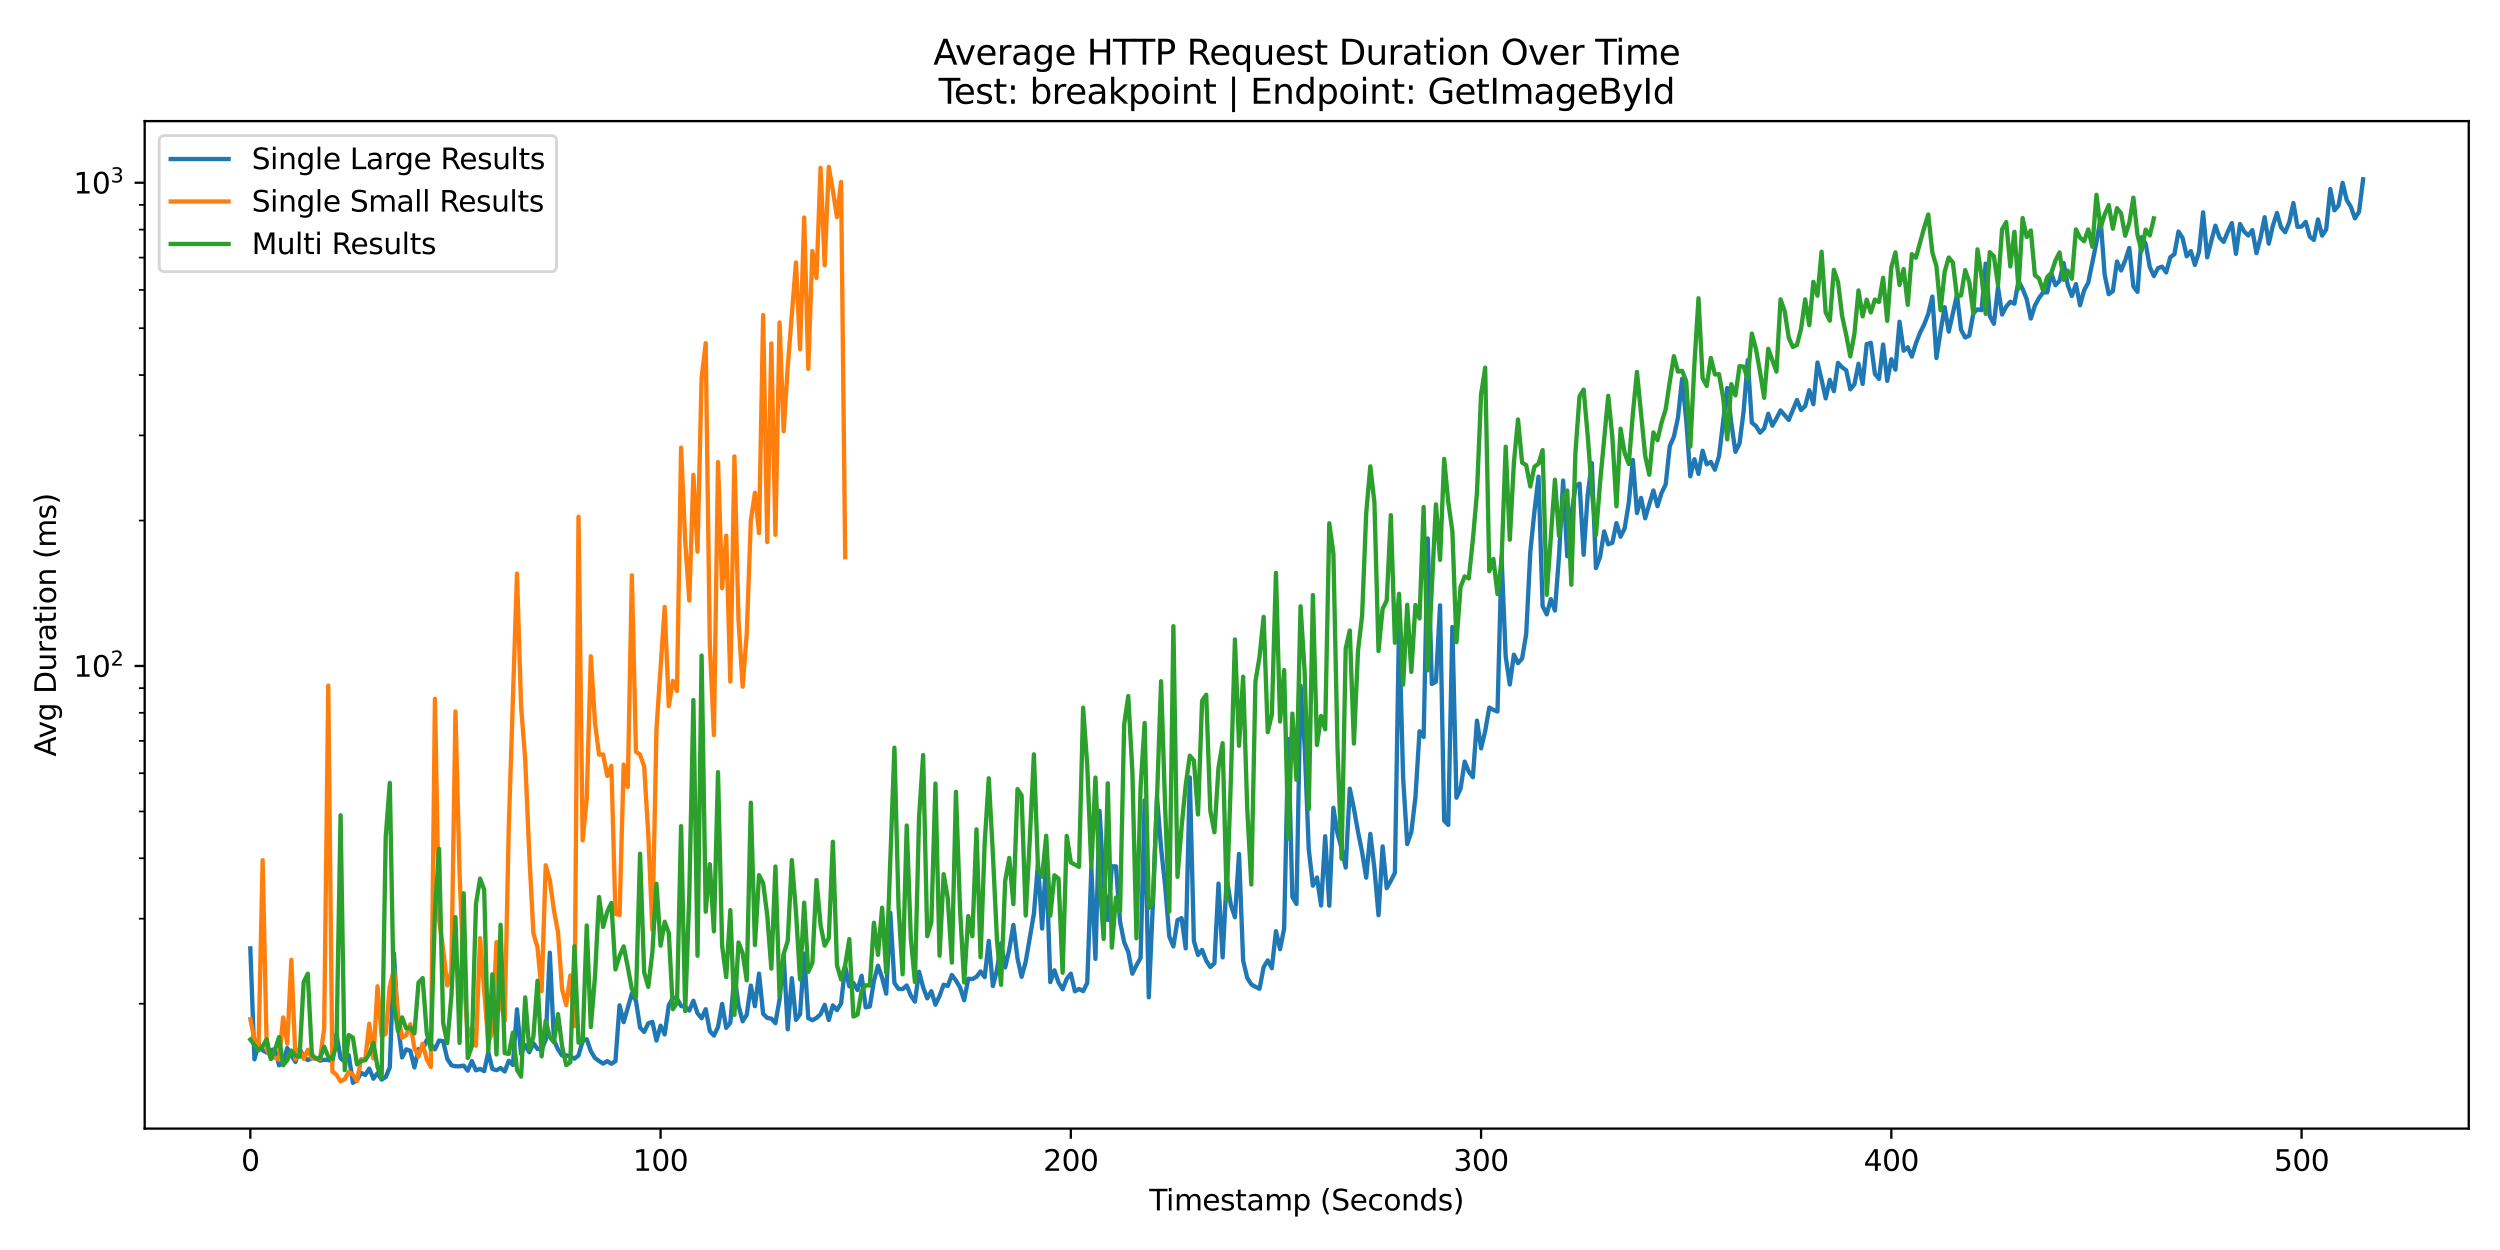 <?xml version="1.0" encoding="utf-8" standalone="no"?>
<!DOCTYPE svg PUBLIC "-//W3C//DTD SVG 1.1//EN"
  "http://www.w3.org/Graphics/SVG/1.1/DTD/svg11.dtd">
<svg xmlns:xlink="http://www.w3.org/1999/xlink" width="864pt" height="432pt" viewBox="0 0 864 432" xmlns="http://www.w3.org/2000/svg" version="1.1">
 <defs>
  <style type="text/css">*{stroke-linejoin: round; stroke-linecap: butt}</style>
 </defs>
 <g id="figure_1">
  <g id="patch_1">
   <path d="M 0 432 
L 864 432 
L 864 0 
L 0 0 
z
" style="fill: #ffffff"/>
  </g>
  <g id="axes_1">
   <g id="patch_2">
    <path d="M 50.003 390.04 
L 853.2 390.04 
L 853.2 41.856 
L 50.003 41.856 
z
" style="fill: #ffffff"/>
   </g>
   <g id="matplotlib.axis_1">
    <g id="xtick_1">
     <g id="line2d_1">
      <defs>
       <path id="m24f9b63f3d" d="M 0 0 
L 0 3.5 
" style="stroke: #000000; stroke-width: 0.8"/>
      </defs>
      <g>
       <use xlink:href="#m24f9b63f3d" x="86.512" y="390.04" style="stroke: #000000; stroke-width: 0.8"/>
      </g>
     </g>
     <g id="text_1">
      <!-- 0 -->
      <g transform="translate(83.33 404.638) scale(0.1 -0.1)">
       <defs>
        <path id="DejaVuSans-30" d="M 2034 4250 
Q 1547 4250 1301 3770 
Q 1056 3291 1056 2328 
Q 1056 1369 1301 889 
Q 1547 409 2034 409 
Q 2525 409 2770 889 
Q 3016 1369 3016 2328 
Q 3016 3291 2770 3770 
Q 2525 4250 2034 4250 
z
M 2034 4750 
Q 2819 4750 3233 4129 
Q 3647 3509 3647 2328 
Q 3647 1150 3233 529 
Q 2819 -91 2034 -91 
Q 1250 -91 836 529 
Q 422 1150 422 2328 
Q 422 3509 836 4129 
Q 1250 4750 2034 4750 
z
" transform="scale(0.016)"/>
       </defs>
       <use xlink:href="#DejaVuSans-30"/>
      </g>
     </g>
    </g>
    <g id="xtick_2">
     <g id="line2d_2">
      <g>
       <use xlink:href="#m24f9b63f3d" x="228.294" y="390.04" style="stroke: #000000; stroke-width: 0.8"/>
      </g>
     </g>
     <g id="text_2">
      <!-- 100 -->
      <g transform="translate(218.75 404.638) scale(0.1 -0.1)">
       <defs>
        <path id="DejaVuSans-31" d="M 794 531 
L 1825 531 
L 1825 4091 
L 703 3866 
L 703 4441 
L 1819 4666 
L 2450 4666 
L 2450 531 
L 3481 531 
L 3481 0 
L 794 0 
L 794 531 
z
" transform="scale(0.016)"/>
       </defs>
       <use xlink:href="#DejaVuSans-31"/>
       <use xlink:href="#DejaVuSans-30" transform="translate(63.623 0)"/>
       <use xlink:href="#DejaVuSans-30" transform="translate(127.246 0)"/>
      </g>
     </g>
    </g>
    <g id="xtick_3">
     <g id="line2d_3">
      <g>
       <use xlink:href="#m24f9b63f3d" x="370.076" y="390.04" style="stroke: #000000; stroke-width: 0.8"/>
      </g>
     </g>
     <g id="text_3">
      <!-- 200 -->
      <g transform="translate(360.533 404.638) scale(0.1 -0.1)">
       <defs>
        <path id="DejaVuSans-32" d="M 1228 531 
L 3431 531 
L 3431 0 
L 469 0 
L 469 531 
Q 828 903 1448 1529 
Q 2069 2156 2228 2338 
Q 2531 2678 2651 2914 
Q 2772 3150 2772 3378 
Q 2772 3750 2511 3984 
Q 2250 4219 1831 4219 
Q 1534 4219 1204 4116 
Q 875 4013 500 3803 
L 500 4441 
Q 881 4594 1212 4672 
Q 1544 4750 1819 4750 
Q 2544 4750 2975 4387 
Q 3406 4025 3406 3419 
Q 3406 3131 3298 2873 
Q 3191 2616 2906 2266 
Q 2828 2175 2409 1742 
Q 1991 1309 1228 531 
z
" transform="scale(0.016)"/>
       </defs>
       <use xlink:href="#DejaVuSans-32"/>
       <use xlink:href="#DejaVuSans-30" transform="translate(63.623 0)"/>
       <use xlink:href="#DejaVuSans-30" transform="translate(127.246 0)"/>
      </g>
     </g>
    </g>
    <g id="xtick_4">
     <g id="line2d_4">
      <g>
       <use xlink:href="#m24f9b63f3d" x="511.859" y="390.04" style="stroke: #000000; stroke-width: 0.8"/>
      </g>
     </g>
     <g id="text_4">
      <!-- 300 -->
      <g transform="translate(502.315 404.638) scale(0.1 -0.1)">
       <defs>
        <path id="DejaVuSans-33" d="M 2597 2516 
Q 3050 2419 3304 2112 
Q 3559 1806 3559 1356 
Q 3559 666 3084 287 
Q 2609 -91 1734 -91 
Q 1441 -91 1130 -33 
Q 819 25 488 141 
L 488 750 
Q 750 597 1062 519 
Q 1375 441 1716 441 
Q 2309 441 2620 675 
Q 2931 909 2931 1356 
Q 2931 1769 2642 2001 
Q 2353 2234 1838 2234 
L 1294 2234 
L 1294 2753 
L 1863 2753 
Q 2328 2753 2575 2939 
Q 2822 3125 2822 3475 
Q 2822 3834 2567 4026 
Q 2313 4219 1838 4219 
Q 1578 4219 1281 4162 
Q 984 4106 628 3988 
L 628 4550 
Q 988 4650 1302 4700 
Q 1616 4750 1894 4750 
Q 2613 4750 3031 4423 
Q 3450 4097 3450 3541 
Q 3450 3153 3228 2886 
Q 3006 2619 2597 2516 
z
" transform="scale(0.016)"/>
       </defs>
       <use xlink:href="#DejaVuSans-33"/>
       <use xlink:href="#DejaVuSans-30" transform="translate(63.623 0)"/>
       <use xlink:href="#DejaVuSans-30" transform="translate(127.246 0)"/>
      </g>
     </g>
    </g>
    <g id="xtick_5">
     <g id="line2d_5">
      <g>
       <use xlink:href="#m24f9b63f3d" x="653.641" y="390.04" style="stroke: #000000; stroke-width: 0.8"/>
      </g>
     </g>
     <g id="text_5">
      <!-- 400 -->
      <g transform="translate(644.098 404.638) scale(0.1 -0.1)">
       <defs>
        <path id="DejaVuSans-34" d="M 2419 4116 
L 825 1625 
L 2419 1625 
L 2419 4116 
z
M 2253 4666 
L 3047 4666 
L 3047 1625 
L 3713 1625 
L 3713 1100 
L 3047 1100 
L 3047 0 
L 2419 0 
L 2419 1100 
L 313 1100 
L 313 1709 
L 2253 4666 
z
" transform="scale(0.016)"/>
       </defs>
       <use xlink:href="#DejaVuSans-34"/>
       <use xlink:href="#DejaVuSans-30" transform="translate(63.623 0)"/>
       <use xlink:href="#DejaVuSans-30" transform="translate(127.246 0)"/>
      </g>
     </g>
    </g>
    <g id="xtick_6">
     <g id="line2d_6">
      <g>
       <use xlink:href="#m24f9b63f3d" x="795.424" y="390.04" style="stroke: #000000; stroke-width: 0.8"/>
      </g>
     </g>
     <g id="text_6">
      <!-- 500 -->
      <g transform="translate(785.88 404.638) scale(0.1 -0.1)">
       <defs>
        <path id="DejaVuSans-35" d="M 691 4666 
L 3169 4666 
L 3169 4134 
L 1269 4134 
L 1269 2991 
Q 1406 3038 1543 3061 
Q 1681 3084 1819 3084 
Q 2600 3084 3056 2656 
Q 3513 2228 3513 1497 
Q 3513 744 3044 326 
Q 2575 -91 1722 -91 
Q 1428 -91 1123 -41 
Q 819 9 494 109 
L 494 744 
Q 775 591 1075 516 
Q 1375 441 1709 441 
Q 2250 441 2565 725 
Q 2881 1009 2881 1497 
Q 2881 1984 2565 2268 
Q 2250 2553 1709 2553 
Q 1456 2553 1204 2497 
Q 953 2441 691 2322 
L 691 4666 
z
" transform="scale(0.016)"/>
       </defs>
       <use xlink:href="#DejaVuSans-35"/>
       <use xlink:href="#DejaVuSans-30" transform="translate(63.623 0)"/>
       <use xlink:href="#DejaVuSans-30" transform="translate(127.246 0)"/>
      </g>
     </g>
    </g>
    <g id="text_7">
     <!-- Timestamp (Seconds) -->
     <g transform="translate(397.197 418.317) scale(0.1 -0.1)">
      <defs>
       <path id="DejaVuSans-54" d="M -19 4666 
L 3928 4666 
L 3928 4134 
L 2272 4134 
L 2272 0 
L 1638 0 
L 1638 4134 
L -19 4134 
L -19 4666 
z
" transform="scale(0.016)"/>
       <path id="DejaVuSans-69" d="M 603 3500 
L 1178 3500 
L 1178 0 
L 603 0 
L 603 3500 
z
M 603 4863 
L 1178 4863 
L 1178 4134 
L 603 4134 
L 603 4863 
z
" transform="scale(0.016)"/>
       <path id="DejaVuSans-6d" d="M 3328 2828 
Q 3544 3216 3844 3400 
Q 4144 3584 4550 3584 
Q 5097 3584 5394 3201 
Q 5691 2819 5691 2113 
L 5691 0 
L 5113 0 
L 5113 2094 
Q 5113 2597 4934 2840 
Q 4756 3084 4391 3084 
Q 3944 3084 3684 2787 
Q 3425 2491 3425 1978 
L 3425 0 
L 2847 0 
L 2847 2094 
Q 2847 2600 2669 2842 
Q 2491 3084 2119 3084 
Q 1678 3084 1418 2786 
Q 1159 2488 1159 1978 
L 1159 0 
L 581 0 
L 581 3500 
L 1159 3500 
L 1159 2956 
Q 1356 3278 1631 3431 
Q 1906 3584 2284 3584 
Q 2666 3584 2933 3390 
Q 3200 3197 3328 2828 
z
" transform="scale(0.016)"/>
       <path id="DejaVuSans-65" d="M 3597 1894 
L 3597 1613 
L 953 1613 
Q 991 1019 1311 708 
Q 1631 397 2203 397 
Q 2534 397 2845 478 
Q 3156 559 3463 722 
L 3463 178 
Q 3153 47 2828 -22 
Q 2503 -91 2169 -91 
Q 1331 -91 842 396 
Q 353 884 353 1716 
Q 353 2575 817 3079 
Q 1281 3584 2069 3584 
Q 2775 3584 3186 3129 
Q 3597 2675 3597 1894 
z
M 3022 2063 
Q 3016 2534 2758 2815 
Q 2500 3097 2075 3097 
Q 1594 3097 1305 2825 
Q 1016 2553 972 2059 
L 3022 2063 
z
" transform="scale(0.016)"/>
       <path id="DejaVuSans-73" d="M 2834 3397 
L 2834 2853 
Q 2591 2978 2328 3040 
Q 2066 3103 1784 3103 
Q 1356 3103 1142 2972 
Q 928 2841 928 2578 
Q 928 2378 1081 2264 
Q 1234 2150 1697 2047 
L 1894 2003 
Q 2506 1872 2764 1633 
Q 3022 1394 3022 966 
Q 3022 478 2636 193 
Q 2250 -91 1575 -91 
Q 1294 -91 989 -36 
Q 684 19 347 128 
L 347 722 
Q 666 556 975 473 
Q 1284 391 1588 391 
Q 1994 391 2212 530 
Q 2431 669 2431 922 
Q 2431 1156 2273 1281 
Q 2116 1406 1581 1522 
L 1381 1569 
Q 847 1681 609 1914 
Q 372 2147 372 2553 
Q 372 3047 722 3315 
Q 1072 3584 1716 3584 
Q 2034 3584 2315 3537 
Q 2597 3491 2834 3397 
z
" transform="scale(0.016)"/>
       <path id="DejaVuSans-74" d="M 1172 4494 
L 1172 3500 
L 2356 3500 
L 2356 3053 
L 1172 3053 
L 1172 1153 
Q 1172 725 1289 603 
Q 1406 481 1766 481 
L 2356 481 
L 2356 0 
L 1766 0 
Q 1100 0 847 248 
Q 594 497 594 1153 
L 594 3053 
L 172 3053 
L 172 3500 
L 594 3500 
L 594 4494 
L 1172 4494 
z
" transform="scale(0.016)"/>
       <path id="DejaVuSans-61" d="M 2194 1759 
Q 1497 1759 1228 1600 
Q 959 1441 959 1056 
Q 959 750 1161 570 
Q 1363 391 1709 391 
Q 2188 391 2477 730 
Q 2766 1069 2766 1631 
L 2766 1759 
L 2194 1759 
z
M 3341 1997 
L 3341 0 
L 2766 0 
L 2766 531 
Q 2569 213 2275 61 
Q 1981 -91 1556 -91 
Q 1019 -91 701 211 
Q 384 513 384 1019 
Q 384 1609 779 1909 
Q 1175 2209 1959 2209 
L 2766 2209 
L 2766 2266 
Q 2766 2663 2505 2880 
Q 2244 3097 1772 3097 
Q 1472 3097 1187 3025 
Q 903 2953 641 2809 
L 641 3341 
Q 956 3463 1253 3523 
Q 1550 3584 1831 3584 
Q 2591 3584 2966 3190 
Q 3341 2797 3341 1997 
z
" transform="scale(0.016)"/>
       <path id="DejaVuSans-70" d="M 1159 525 
L 1159 -1331 
L 581 -1331 
L 581 3500 
L 1159 3500 
L 1159 2969 
Q 1341 3281 1617 3432 
Q 1894 3584 2278 3584 
Q 2916 3584 3314 3078 
Q 3713 2572 3713 1747 
Q 3713 922 3314 415 
Q 2916 -91 2278 -91 
Q 1894 -91 1617 61 
Q 1341 213 1159 525 
z
M 3116 1747 
Q 3116 2381 2855 2742 
Q 2594 3103 2138 3103 
Q 1681 3103 1420 2742 
Q 1159 2381 1159 1747 
Q 1159 1113 1420 752 
Q 1681 391 2138 391 
Q 2594 391 2855 752 
Q 3116 1113 3116 1747 
z
" transform="scale(0.016)"/>
       <path id="DejaVuSans-20" transform="scale(0.016)"/>
       <path id="DejaVuSans-28" d="M 1984 4856 
Q 1566 4138 1362 3434 
Q 1159 2731 1159 2009 
Q 1159 1288 1364 580 
Q 1569 -128 1984 -844 
L 1484 -844 
Q 1016 -109 783 600 
Q 550 1309 550 2009 
Q 550 2706 781 3412 
Q 1013 4119 1484 4856 
L 1984 4856 
z
" transform="scale(0.016)"/>
       <path id="DejaVuSans-53" d="M 3425 4513 
L 3425 3897 
Q 3066 4069 2747 4153 
Q 2428 4238 2131 4238 
Q 1616 4238 1336 4038 
Q 1056 3838 1056 3469 
Q 1056 3159 1242 3001 
Q 1428 2844 1947 2747 
L 2328 2669 
Q 3034 2534 3370 2195 
Q 3706 1856 3706 1288 
Q 3706 609 3251 259 
Q 2797 -91 1919 -91 
Q 1588 -91 1214 -16 
Q 841 59 441 206 
L 441 856 
Q 825 641 1194 531 
Q 1563 422 1919 422 
Q 2459 422 2753 634 
Q 3047 847 3047 1241 
Q 3047 1584 2836 1778 
Q 2625 1972 2144 2069 
L 1759 2144 
Q 1053 2284 737 2584 
Q 422 2884 422 3419 
Q 422 4038 858 4394 
Q 1294 4750 2059 4750 
Q 2388 4750 2728 4690 
Q 3069 4631 3425 4513 
z
" transform="scale(0.016)"/>
       <path id="DejaVuSans-63" d="M 3122 3366 
L 3122 2828 
Q 2878 2963 2633 3030 
Q 2388 3097 2138 3097 
Q 1578 3097 1268 2742 
Q 959 2388 959 1747 
Q 959 1106 1268 751 
Q 1578 397 2138 397 
Q 2388 397 2633 464 
Q 2878 531 3122 666 
L 3122 134 
Q 2881 22 2623 -34 
Q 2366 -91 2075 -91 
Q 1284 -91 818 406 
Q 353 903 353 1747 
Q 353 2603 823 3093 
Q 1294 3584 2113 3584 
Q 2378 3584 2631 3529 
Q 2884 3475 3122 3366 
z
" transform="scale(0.016)"/>
       <path id="DejaVuSans-6f" d="M 1959 3097 
Q 1497 3097 1228 2736 
Q 959 2375 959 1747 
Q 959 1119 1226 758 
Q 1494 397 1959 397 
Q 2419 397 2687 759 
Q 2956 1122 2956 1747 
Q 2956 2369 2687 2733 
Q 2419 3097 1959 3097 
z
M 1959 3584 
Q 2709 3584 3137 3096 
Q 3566 2609 3566 1747 
Q 3566 888 3137 398 
Q 2709 -91 1959 -91 
Q 1206 -91 779 398 
Q 353 888 353 1747 
Q 353 2609 779 3096 
Q 1206 3584 1959 3584 
z
" transform="scale(0.016)"/>
       <path id="DejaVuSans-6e" d="M 3513 2113 
L 3513 0 
L 2938 0 
L 2938 2094 
Q 2938 2591 2744 2837 
Q 2550 3084 2163 3084 
Q 1697 3084 1428 2787 
Q 1159 2491 1159 1978 
L 1159 0 
L 581 0 
L 581 3500 
L 1159 3500 
L 1159 2956 
Q 1366 3272 1645 3428 
Q 1925 3584 2291 3584 
Q 2894 3584 3203 3211 
Q 3513 2838 3513 2113 
z
" transform="scale(0.016)"/>
       <path id="DejaVuSans-64" d="M 2906 2969 
L 2906 4863 
L 3481 4863 
L 3481 0 
L 2906 0 
L 2906 525 
Q 2725 213 2448 61 
Q 2172 -91 1784 -91 
Q 1150 -91 751 415 
Q 353 922 353 1747 
Q 353 2572 751 3078 
Q 1150 3584 1784 3584 
Q 2172 3584 2448 3432 
Q 2725 3281 2906 2969 
z
M 947 1747 
Q 947 1113 1208 752 
Q 1469 391 1925 391 
Q 2381 391 2643 752 
Q 2906 1113 2906 1747 
Q 2906 2381 2643 2742 
Q 2381 3103 1925 3103 
Q 1469 3103 1208 2742 
Q 947 2381 947 1747 
z
" transform="scale(0.016)"/>
       <path id="DejaVuSans-29" d="M 513 4856 
L 1013 4856 
Q 1481 4119 1714 3412 
Q 1947 2706 1947 2009 
Q 1947 1309 1714 600 
Q 1481 -109 1013 -844 
L 513 -844 
Q 928 -128 1133 580 
Q 1338 1288 1338 2009 
Q 1338 2731 1133 3434 
Q 928 4138 513 4856 
z
" transform="scale(0.016)"/>
      </defs>
      <use xlink:href="#DejaVuSans-54"/>
      <use xlink:href="#DejaVuSans-69" transform="translate(57.959 0)"/>
      <use xlink:href="#DejaVuSans-6d" transform="translate(85.742 0)"/>
      <use xlink:href="#DejaVuSans-65" transform="translate(183.154 0)"/>
      <use xlink:href="#DejaVuSans-73" transform="translate(244.678 0)"/>
      <use xlink:href="#DejaVuSans-74" transform="translate(296.777 0)"/>
      <use xlink:href="#DejaVuSans-61" transform="translate(335.986 0)"/>
      <use xlink:href="#DejaVuSans-6d" transform="translate(397.266 0)"/>
      <use xlink:href="#DejaVuSans-70" transform="translate(494.678 0)"/>
      <use xlink:href="#DejaVuSans-20" transform="translate(558.154 0)"/>
      <use xlink:href="#DejaVuSans-28" transform="translate(589.941 0)"/>
      <use xlink:href="#DejaVuSans-53" transform="translate(628.955 0)"/>
      <use xlink:href="#DejaVuSans-65" transform="translate(692.432 0)"/>
      <use xlink:href="#DejaVuSans-63" transform="translate(753.955 0)"/>
      <use xlink:href="#DejaVuSans-6f" transform="translate(808.936 0)"/>
      <use xlink:href="#DejaVuSans-6e" transform="translate(870.117 0)"/>
      <use xlink:href="#DejaVuSans-64" transform="translate(933.496 0)"/>
      <use xlink:href="#DejaVuSans-73" transform="translate(996.973 0)"/>
      <use xlink:href="#DejaVuSans-29" transform="translate(1049.072 0)"/>
     </g>
    </g>
   </g>
   <g id="matplotlib.axis_2">
    <g id="ytick_1">
     <g id="line2d_7">
      <defs>
       <path id="md72ca89aa8" d="M 0 0 
L -3.5 0 
" style="stroke: #000000; stroke-width: 0.8"/>
      </defs>
      <g>
       <use xlink:href="#md72ca89aa8" x="50.003" y="230.166" style="stroke: #000000; stroke-width: 0.8"/>
      </g>
     </g>
     <g id="text_8">
      <!-- $\mathdefault{10^{2}}$ -->
      <g transform="translate(25.403 233.965) scale(0.1 -0.1)">
       <use xlink:href="#DejaVuSans-31" transform="translate(0 0.766)"/>
       <use xlink:href="#DejaVuSans-30" transform="translate(63.623 0.766)"/>
       <use xlink:href="#DejaVuSans-32" transform="translate(128.203 39.047) scale(0.7)"/>
      </g>
     </g>
    </g>
    <g id="ytick_2">
     <g id="line2d_8">
      <g>
       <use xlink:href="#md72ca89aa8" x="50.003" y="63.154" style="stroke: #000000; stroke-width: 0.8"/>
      </g>
     </g>
     <g id="text_9">
      <!-- $\mathdefault{10^{3}}$ -->
      <g transform="translate(25.403 66.953) scale(0.1 -0.1)">
       <use xlink:href="#DejaVuSans-31" transform="translate(0 0.766)"/>
       <use xlink:href="#DejaVuSans-30" transform="translate(63.623 0.766)"/>
       <use xlink:href="#DejaVuSans-33" transform="translate(128.203 39.047) scale(0.7)"/>
      </g>
     </g>
    </g>
    <g id="ytick_3">
     <g id="line2d_9">
      <defs>
       <path id="md9e0005a25" d="M 0 0 
L -2 0 
" style="stroke: #000000; stroke-width: 0.6"/>
      </defs>
      <g>
       <use xlink:href="#md9e0005a25" x="50.003" y="346.902" style="stroke: #000000; stroke-width: 0.6"/>
      </g>
     </g>
    </g>
    <g id="ytick_4">
     <g id="line2d_10">
      <g>
       <use xlink:href="#md9e0005a25" x="50.003" y="317.492" style="stroke: #000000; stroke-width: 0.6"/>
      </g>
     </g>
    </g>
    <g id="ytick_5">
     <g id="line2d_11">
      <g>
       <use xlink:href="#md9e0005a25" x="50.003" y="296.626" style="stroke: #000000; stroke-width: 0.6"/>
      </g>
     </g>
    </g>
    <g id="ytick_6">
     <g id="line2d_12">
      <g>
       <use xlink:href="#md9e0005a25" x="50.003" y="280.441" style="stroke: #000000; stroke-width: 0.6"/>
      </g>
     </g>
    </g>
    <g id="ytick_7">
     <g id="line2d_13">
      <g>
       <use xlink:href="#md9e0005a25" x="50.003" y="267.217" style="stroke: #000000; stroke-width: 0.6"/>
      </g>
     </g>
    </g>
    <g id="ytick_8">
     <g id="line2d_14">
      <g>
       <use xlink:href="#md9e0005a25" x="50.003" y="256.036" style="stroke: #000000; stroke-width: 0.6"/>
      </g>
     </g>
    </g>
    <g id="ytick_9">
     <g id="line2d_15">
      <g>
       <use xlink:href="#md9e0005a25" x="50.003" y="246.351" style="stroke: #000000; stroke-width: 0.6"/>
      </g>
     </g>
    </g>
    <g id="ytick_10">
     <g id="line2d_16">
      <g>
       <use xlink:href="#md9e0005a25" x="50.003" y="237.808" style="stroke: #000000; stroke-width: 0.6"/>
      </g>
     </g>
    </g>
    <g id="ytick_11">
     <g id="line2d_17">
      <g>
       <use xlink:href="#md9e0005a25" x="50.003" y="179.89" style="stroke: #000000; stroke-width: 0.6"/>
      </g>
     </g>
    </g>
    <g id="ytick_12">
     <g id="line2d_18">
      <g>
       <use xlink:href="#md9e0005a25" x="50.003" y="150.481" style="stroke: #000000; stroke-width: 0.6"/>
      </g>
     </g>
    </g>
    <g id="ytick_13">
     <g id="line2d_19">
      <g>
       <use xlink:href="#md9e0005a25" x="50.003" y="129.615" style="stroke: #000000; stroke-width: 0.6"/>
      </g>
     </g>
    </g>
    <g id="ytick_14">
     <g id="line2d_20">
      <g>
       <use xlink:href="#md9e0005a25" x="50.003" y="113.43" style="stroke: #000000; stroke-width: 0.6"/>
      </g>
     </g>
    </g>
    <g id="ytick_15">
     <g id="line2d_21">
      <g>
       <use xlink:href="#md9e0005a25" x="50.003" y="100.205" style="stroke: #000000; stroke-width: 0.6"/>
      </g>
     </g>
    </g>
    <g id="ytick_16">
     <g id="line2d_22">
      <g>
       <use xlink:href="#md9e0005a25" x="50.003" y="89.024" style="stroke: #000000; stroke-width: 0.6"/>
      </g>
     </g>
    </g>
    <g id="ytick_17">
     <g id="line2d_23">
      <g>
       <use xlink:href="#md9e0005a25" x="50.003" y="79.339" style="stroke: #000000; stroke-width: 0.6"/>
      </g>
     </g>
    </g>
    <g id="ytick_18">
     <g id="line2d_24">
      <g>
       <use xlink:href="#md9e0005a25" x="50.003" y="70.796" style="stroke: #000000; stroke-width: 0.6"/>
      </g>
     </g>
    </g>
    <g id="text_10">
     <!-- Avg Duration (ms) -->
     <g transform="translate(19.323 261.478) rotate(-90) scale(0.1 -0.1)">
      <defs>
       <path id="DejaVuSans-41" d="M 2188 4044 
L 1331 1722 
L 3047 1722 
L 2188 4044 
z
M 1831 4666 
L 2547 4666 
L 4325 0 
L 3669 0 
L 3244 1197 
L 1141 1197 
L 716 0 
L 50 0 
L 1831 4666 
z
" transform="scale(0.016)"/>
       <path id="DejaVuSans-76" d="M 191 3500 
L 800 3500 
L 1894 563 
L 2988 3500 
L 3597 3500 
L 2284 0 
L 1503 0 
L 191 3500 
z
" transform="scale(0.016)"/>
       <path id="DejaVuSans-67" d="M 2906 1791 
Q 2906 2416 2648 2759 
Q 2391 3103 1925 3103 
Q 1463 3103 1205 2759 
Q 947 2416 947 1791 
Q 947 1169 1205 825 
Q 1463 481 1925 481 
Q 2391 481 2648 825 
Q 2906 1169 2906 1791 
z
M 3481 434 
Q 3481 -459 3084 -895 
Q 2688 -1331 1869 -1331 
Q 1566 -1331 1297 -1286 
Q 1028 -1241 775 -1147 
L 775 -588 
Q 1028 -725 1275 -790 
Q 1522 -856 1778 -856 
Q 2344 -856 2625 -561 
Q 2906 -266 2906 331 
L 2906 616 
Q 2728 306 2450 153 
Q 2172 0 1784 0 
Q 1141 0 747 490 
Q 353 981 353 1791 
Q 353 2603 747 3093 
Q 1141 3584 1784 3584 
Q 2172 3584 2450 3431 
Q 2728 3278 2906 2969 
L 2906 3500 
L 3481 3500 
L 3481 434 
z
" transform="scale(0.016)"/>
       <path id="DejaVuSans-44" d="M 1259 4147 
L 1259 519 
L 2022 519 
Q 2988 519 3436 956 
Q 3884 1394 3884 2338 
Q 3884 3275 3436 3711 
Q 2988 4147 2022 4147 
L 1259 4147 
z
M 628 4666 
L 1925 4666 
Q 3281 4666 3915 4102 
Q 4550 3538 4550 2338 
Q 4550 1131 3912 565 
Q 3275 0 1925 0 
L 628 0 
L 628 4666 
z
" transform="scale(0.016)"/>
       <path id="DejaVuSans-75" d="M 544 1381 
L 544 3500 
L 1119 3500 
L 1119 1403 
Q 1119 906 1312 657 
Q 1506 409 1894 409 
Q 2359 409 2629 706 
Q 2900 1003 2900 1516 
L 2900 3500 
L 3475 3500 
L 3475 0 
L 2900 0 
L 2900 538 
Q 2691 219 2414 64 
Q 2138 -91 1772 -91 
Q 1169 -91 856 284 
Q 544 659 544 1381 
z
M 1991 3584 
L 1991 3584 
z
" transform="scale(0.016)"/>
       <path id="DejaVuSans-72" d="M 2631 2963 
Q 2534 3019 2420 3045 
Q 2306 3072 2169 3072 
Q 1681 3072 1420 2755 
Q 1159 2438 1159 1844 
L 1159 0 
L 581 0 
L 581 3500 
L 1159 3500 
L 1159 2956 
Q 1341 3275 1631 3429 
Q 1922 3584 2338 3584 
Q 2397 3584 2469 3576 
Q 2541 3569 2628 3553 
L 2631 2963 
z
" transform="scale(0.016)"/>
      </defs>
      <use xlink:href="#DejaVuSans-41"/>
      <use xlink:href="#DejaVuSans-76" transform="translate(62.533 0)"/>
      <use xlink:href="#DejaVuSans-67" transform="translate(121.713 0)"/>
      <use xlink:href="#DejaVuSans-20" transform="translate(185.189 0)"/>
      <use xlink:href="#DejaVuSans-44" transform="translate(216.977 0)"/>
      <use xlink:href="#DejaVuSans-75" transform="translate(293.979 0)"/>
      <use xlink:href="#DejaVuSans-72" transform="translate(357.357 0)"/>
      <use xlink:href="#DejaVuSans-61" transform="translate(398.471 0)"/>
      <use xlink:href="#DejaVuSans-74" transform="translate(459.75 0)"/>
      <use xlink:href="#DejaVuSans-69" transform="translate(498.959 0)"/>
      <use xlink:href="#DejaVuSans-6f" transform="translate(526.742 0)"/>
      <use xlink:href="#DejaVuSans-6e" transform="translate(587.924 0)"/>
      <use xlink:href="#DejaVuSans-20" transform="translate(651.303 0)"/>
      <use xlink:href="#DejaVuSans-28" transform="translate(683.09 0)"/>
      <use xlink:href="#DejaVuSans-6d" transform="translate(722.104 0)"/>
      <use xlink:href="#DejaVuSans-73" transform="translate(819.516 0)"/>
      <use xlink:href="#DejaVuSans-29" transform="translate(871.615 0)"/>
     </g>
    </g>
   </g>
   <g id="line2d_25">
    <path d="M 86.512 327.74 
L 87.929 366.097 
L 89.347 360.848 
L 90.765 362.967 
L 92.183 363.774 
L 93.601 362.945 
L 95.019 362.588 
L 96.436 368.176 
L 97.854 367.153 
L 99.272 362.214 
L 100.69 364.729 
L 102.108 367 
L 103.526 362.437 
L 104.943 365.198 
L 106.361 366.374 
L 107.779 365.727 
L 109.197 365.732 
L 110.615 366.542 
L 112.032 366.28 
L 113.45 366.321 
L 114.868 366.797 
L 116.286 357.33 
L 117.704 365.714 
L 119.122 366.876 
L 120.539 364.698 
L 121.957 374.213 
L 123.375 373.319 
L 124.793 370.789 
L 126.211 371.519 
L 127.629 369.325 
L 129.046 372.796 
L 130.464 370.907 
L 131.882 373.098 
L 133.3 372.226 
L 134.718 368.843 
L 136.135 329.485 
L 137.553 354.188 
L 138.971 365.446 
L 140.389 362.667 
L 141.807 363.154 
L 143.225 368.922 
L 144.642 362.59 
L 146.06 362.703 
L 147.478 359.46 
L 148.896 360.851 
L 150.314 362.668 
L 151.732 359.622 
L 153.149 359.782 
L 154.567 365.913 
L 155.985 368.157 
L 157.403 368.5 
L 158.821 368.513 
L 160.239 368.281 
L 161.656 370.026 
L 163.074 366.71 
L 164.492 369.905 
L 165.91 369.41 
L 167.328 370.187 
L 168.745 363.661 
L 170.163 369.425 
L 171.581 369.878 
L 172.999 369.11 
L 174.417 370.311 
L 175.835 366.613 
L 177.252 368.035 
L 178.67 348.832 
L 180.088 364.222 
L 181.506 361.121 
L 182.924 363.662 
L 184.342 360.551 
L 185.759 362.503 
L 187.177 362.811 
L 188.595 359.342 
L 190.013 329.252 
L 191.431 359.517 
L 192.848 362.678 
L 194.266 364.785 
L 195.684 364.697 
L 197.102 365.144 
L 198.52 365.868 
L 199.938 364.759 
L 201.355 359.771 
L 202.773 359.144 
L 204.191 363.283 
L 205.609 365.626 
L 207.027 366.694 
L 208.445 367.573 
L 209.862 366.731 
L 211.28 367.643 
L 212.698 366.727 
L 214.116 347.439 
L 215.534 353.258 
L 218.369 343.364 
L 219.787 345.882 
L 221.205 355.15 
L 222.623 356.625 
L 224.041 353.675 
L 225.458 353.137 
L 226.876 359.621 
L 228.294 354.485 
L 229.712 357.487 
L 231.13 347.465 
L 232.548 344.763 
L 233.965 345.127 
L 235.383 347.664 
L 236.801 347.989 
L 238.219 349.218 
L 239.637 345.863 
L 241.054 350.167 
L 242.472 351.897 
L 243.89 348.779 
L 245.308 356.322 
L 246.726 357.897 
L 248.144 354.94 
L 249.561 346.959 
L 250.979 355.216 
L 252.397 353.45 
L 253.815 336.939 
L 255.233 347.46 
L 256.651 352.961 
L 258.068 350.705 
L 259.486 340.62 
L 260.904 347.731 
L 262.322 336.492 
L 263.74 350.361 
L 265.157 351.79 
L 266.575 352.044 
L 267.993 353.606 
L 269.411 345.443 
L 270.829 330.126 
L 272.247 355.712 
L 273.664 338.079 
L 275.082 352.47 
L 276.5 350.527 
L 277.918 329.59 
L 279.336 351.863 
L 280.754 352.593 
L 282.171 351.81 
L 283.589 350.506 
L 285.007 347.282 
L 286.425 352.5 
L 287.843 347.458 
L 289.26 349.094 
L 290.678 346.768 
L 292.096 334.01 
L 293.514 340.895 
L 294.932 339.659 
L 296.35 342.144 
L 297.767 337.248 
L 299.185 348.138 
L 300.603 347.82 
L 302.021 339.001 
L 303.439 333.746 
L 304.857 337.95 
L 306.274 343.4 
L 307.692 315.471 
L 309.11 339.729 
L 310.528 341.77 
L 311.946 341.814 
L 313.363 340.58 
L 314.781 344.068 
L 316.199 346.162 
L 317.617 335.832 
L 319.035 341.192 
L 320.453 345.016 
L 321.87 342.554 
L 323.288 347.223 
L 324.706 344.208 
L 326.124 340.302 
L 327.542 340.742 
L 328.96 336.942 
L 330.377 338.872 
L 331.795 341.282 
L 333.213 345.685 
L 334.631 338.231 
L 336.049 338.382 
L 337.467 337.583 
L 338.884 335.745 
L 340.302 337.696 
L 341.72 325.183 
L 343.138 340.788 
L 344.556 335.167 
L 345.973 326.019 
L 347.391 334.348 
L 348.809 328.162 
L 350.227 319.667 
L 351.645 331.212 
L 353.063 337.582 
L 354.48 332.387 
L 357.316 315.798 
L 358.734 298.423 
L 360.152 320.92 
L 361.57 296.821 
L 362.987 339.422 
L 364.405 335.355 
L 365.823 339.537 
L 367.241 341.903 
L 368.659 338.277 
L 370.076 336.485 
L 371.494 342.585 
L 372.912 341.788 
L 374.33 342.522 
L 375.748 339.719 
L 377.166 300.048 
L 378.583 331.386 
L 380.001 280.235 
L 381.419 304.92 
L 382.837 317.947 
L 384.255 299.403 
L 385.673 299.422 
L 387.09 318.529 
L 388.508 325.63 
L 389.926 328.992 
L 391.344 336.5 
L 392.762 333.598 
L 394.179 331.077 
L 395.597 276.597 
L 397.015 344.672 
L 398.433 312.459 
L 399.851 275.473 
L 401.269 293.074 
L 402.686 306.211 
L 404.104 323.634 
L 405.522 327.074 
L 406.94 318.013 
L 408.358 317.322 
L 409.776 327.757 
L 411.193 268.682 
L 412.611 325.246 
L 414.029 330.039 
L 415.447 328.299 
L 416.865 331.978 
L 418.282 334.202 
L 419.7 332.912 
L 421.118 305.366 
L 422.536 330.883 
L 423.954 303.415 
L 425.372 312.737 
L 426.789 316.987 
L 428.207 295.114 
L 429.625 331.973 
L 431.043 337.924 
L 432.461 340.225 
L 433.879 341.044 
L 435.296 341.716 
L 436.714 334.216 
L 438.132 331.911 
L 439.55 334.605 
L 440.968 321.825 
L 442.385 328.045 
L 443.803 320.89 
L 445.221 255.417 
L 446.639 309.988 
L 448.057 312.407 
L 449.475 236.978 
L 450.892 257.869 
L 452.31 293.541 
L 453.728 306.071 
L 455.146 303.286 
L 456.564 312.944 
L 457.982 289.019 
L 459.399 313.006 
L 460.817 279.192 
L 462.235 287.994 
L 463.653 293.205 
L 465.071 299.845 
L 466.488 272.565 
L 467.906 279.427 
L 469.324 287.444 
L 470.742 294.491 
L 472.16 303.316 
L 473.578 288.197 
L 474.995 300.098 
L 476.413 316.287 
L 477.831 292.517 
L 479.249 306.926 
L 480.667 304.421 
L 482.085 301.617 
L 483.502 215.908 
L 484.92 268.914 
L 486.338 291.697 
L 487.756 287.57 
L 489.174 275.524 
L 490.592 252.735 
L 492.009 254.698 
L 493.427 186.106 
L 494.845 236.387 
L 496.263 235.602 
L 497.681 209.193 
L 499.098 283.627 
L 500.516 285.104 
L 501.934 216.693 
L 503.352 275.691 
L 504.77 272.567 
L 506.188 263.214 
L 507.605 266.708 
L 509.023 268.597 
L 510.441 249.045 
L 511.859 258.639 
L 513.277 252.687 
L 514.695 244.549 
L 516.112 245.334 
L 517.53 245.898 
L 518.948 192.549 
L 520.366 226.879 
L 521.784 236.57 
L 523.201 226.259 
L 524.619 229.186 
L 526.037 227.608 
L 527.455 219.123 
L 528.873 190.74 
L 530.291 176.852 
L 531.708 164.732 
L 533.126 209.455 
L 534.544 212.337 
L 535.962 207.074 
L 537.38 211.001 
L 538.798 192.166 
L 540.215 166.089 
L 541.633 192.256 
L 543.051 178.101 
L 544.469 168.049 
L 545.887 167.121 
L 547.304 191.729 
L 548.722 170.878 
L 550.14 160.073 
L 551.558 196.328 
L 552.976 192.503 
L 554.394 183.66 
L 555.811 188.115 
L 557.229 187.566 
L 558.647 180.797 
L 560.065 185.49 
L 561.483 182.587 
L 562.901 173.817 
L 564.318 158.953 
L 565.736 177.326 
L 567.154 172.074 
L 568.572 179.125 
L 571.407 169.507 
L 572.825 174.934 
L 574.243 170.332 
L 575.661 167.392 
L 577.079 154.176 
L 578.497 150.914 
L 579.914 144.287 
L 581.332 130.927 
L 582.75 145.048 
L 584.168 164.608 
L 585.586 158.718 
L 587.004 163.764 
L 588.421 155.771 
L 589.839 160.483 
L 591.257 159.638 
L 592.675 162.336 
L 594.093 157.619 
L 596.928 134.1 
L 598.346 146.252 
L 599.764 156.155 
L 601.182 153.237 
L 602.6 142.103 
L 604.017 124.492 
L 605.435 146.078 
L 606.853 147.224 
L 608.271 149.519 
L 609.689 148.102 
L 611.107 143.003 
L 612.524 147.096 
L 613.942 144.603 
L 615.36 141.847 
L 618.196 145.144 
L 621.031 138.241 
L 622.449 141.711 
L 623.867 140.335 
L 625.285 134.863 
L 626.703 139.688 
L 628.12 125.285 
L 629.538 131.243 
L 630.956 137.687 
L 632.374 131.283 
L 633.792 135.196 
L 635.21 125.423 
L 636.627 126.927 
L 638.045 127.966 
L 639.463 134.558 
L 640.881 132.846 
L 642.299 125.726 
L 643.716 132.677 
L 645.134 118.951 
L 646.552 118.472 
L 647.97 129.226 
L 649.388 130.953 
L 650.806 119.079 
L 652.223 131.624 
L 653.641 124.147 
L 655.059 127.759 
L 656.477 111.197 
L 657.895 121.198 
L 659.313 120.024 
L 660.73 123.232 
L 662.148 118.655 
L 663.566 114.989 
L 664.984 112.157 
L 666.402 108.509 
L 667.82 102.512 
L 669.237 123.725 
L 670.655 114.498 
L 672.073 106.172 
L 673.491 114.613 
L 676.326 101.909 
L 677.744 113.98 
L 679.162 116.633 
L 680.58 115.986 
L 681.998 108.196 
L 683.416 106.928 
L 684.833 107.184 
L 686.251 91.104 
L 687.669 109.271 
L 689.087 111.894 
L 690.505 99.267 
L 691.923 108.692 
L 693.34 105.972 
L 694.758 104.306 
L 696.176 104.953 
L 697.594 97.165 
L 699.012 99.802 
L 700.429 103.401 
L 701.847 110.09 
L 703.265 105.586 
L 704.683 103.007 
L 706.101 101.027 
L 707.519 101.042 
L 708.936 94.47 
L 710.354 98.553 
L 711.772 97.059 
L 713.19 90.883 
L 714.608 98.479 
L 716.026 102.3 
L 717.443 98.189 
L 718.861 105.499 
L 720.279 100.304 
L 721.697 97.706 
L 724.532 83.73 
L 725.95 75.554 
L 727.368 94.943 
L 728.786 101.656 
L 730.204 100.597 
L 731.622 90.378 
L 733.039 93.469 
L 734.457 90.042 
L 735.875 85.694 
L 737.293 98.928 
L 738.711 100.879 
L 740.129 81.986 
L 741.546 84.272 
L 742.964 92.281 
L 744.382 95.405 
L 745.8 92.664 
L 747.218 92.158 
L 748.635 94.15 
L 750.053 88.909 
L 751.471 87.846 
L 752.889 80.029 
L 754.307 82.25 
L 755.725 88.566 
L 757.142 86.786 
L 758.56 91.548 
L 759.978 87.026 
L 761.396 73.389 
L 762.814 88.936 
L 764.232 83.229 
L 765.649 77.988 
L 767.067 82.081 
L 768.485 83.605 
L 769.903 80.12 
L 771.321 77.107 
L 772.738 87.729 
L 774.156 77.426 
L 775.574 79.97 
L 776.992 81.398 
L 778.41 79.544 
L 779.828 87.486 
L 781.245 82.104 
L 782.663 75.061 
L 784.081 84.195 
L 785.499 78.003 
L 786.917 73.607 
L 788.335 78.559 
L 789.752 80.256 
L 791.17 76.776 
L 792.588 70.165 
L 794.006 78.372 
L 795.424 78.303 
L 796.841 76.667 
L 798.259 81.786 
L 799.677 82.915 
L 801.095 75.842 
L 802.513 81.421 
L 803.931 79.296 
L 805.348 65.324 
L 806.766 72.693 
L 808.184 71.04 
L 809.602 63.188 
L 811.02 69.116 
L 812.438 71.456 
L 813.855 75.445 
L 815.273 73.236 
L 816.691 61.951 
L 816.691 61.951 
" clip-path="url(#p66a75bb8e0)" style="fill: none; stroke: #1f77b4; stroke-width: 1.5; stroke-linecap: square"/>
   </g>
   <g id="line2d_26">
    <path d="M 86.512 352.183 
L 87.929 359.23 
L 89.347 362.367 
L 90.765 297.29 
L 92.183 362.68 
L 93.601 365.567 
L 95.019 365.51 
L 96.436 366.221 
L 97.854 351.633 
L 99.272 360.696 
L 100.69 331.732 
L 102.108 366.078 
L 103.526 362.927 
L 104.943 365.918 
L 106.361 362.83 
L 107.779 365.635 
L 110.615 365.932 
L 112.032 355.448 
L 113.45 236.946 
L 114.868 370.312 
L 116.286 371.446 
L 117.704 373.715 
L 119.122 372.973 
L 120.539 370.437 
L 121.957 371.404 
L 123.375 373.595 
L 124.793 366.044 
L 126.211 366.264 
L 127.629 353.795 
L 129.046 365.817 
L 130.464 340.858 
L 131.882 358.147 
L 133.3 357.295 
L 134.718 340.86 
L 136.135 335.062 
L 137.553 350.417 
L 138.971 358.602 
L 140.389 357.783 
L 141.807 353.977 
L 143.225 362.219 
L 144.642 365.11 
L 146.06 360.667 
L 147.478 366.095 
L 148.896 368.738 
L 150.314 241.526 
L 151.732 317.803 
L 153.149 327.99 
L 154.567 340.562 
L 155.985 335.707 
L 157.403 245.877 
L 158.821 301.451 
L 160.239 337.247 
L 161.656 358.182 
L 163.074 355.229 
L 164.492 361.404 
L 165.91 324.241 
L 168.745 360.334 
L 170.163 356.528 
L 171.581 325.608 
L 172.999 346.136 
L 174.417 352.804 
L 175.835 285.661 
L 178.67 198.243 
L 180.088 244.197 
L 181.506 262.399 
L 182.924 295.416 
L 184.342 322.571 
L 185.759 327.428 
L 187.177 342.553 
L 188.595 299.033 
L 190.013 304.17 
L 191.431 314.584 
L 192.848 322.128 
L 194.266 341.947 
L 195.684 347.369 
L 197.102 337.12 
L 198.52 354.617 
L 199.938 178.613 
L 201.355 290.438 
L 202.773 276.145 
L 204.191 226.805 
L 205.609 249.595 
L 207.027 260.827 
L 208.445 260.732 
L 209.862 268.152 
L 211.28 264.679 
L 212.698 315.841 
L 214.116 316.252 
L 215.534 264.226 
L 216.951 271.969 
L 218.369 198.85 
L 219.787 259.781 
L 221.205 260.788 
L 222.623 264.892 
L 224.041 288.275 
L 225.458 321.369 
L 226.876 251.995 
L 229.712 209.763 
L 231.13 244.015 
L 232.548 235.312 
L 233.965 238.797 
L 235.383 154.708 
L 236.801 186.999 
L 238.219 207.554 
L 239.637 164.071 
L 241.054 190.627 
L 242.472 130.753 
L 243.89 118.609 
L 245.308 222.651 
L 246.726 254.053 
L 248.144 159.679 
L 249.561 203.287 
L 250.979 185.143 
L 252.397 235.555 
L 253.815 157.743 
L 255.233 214.267 
L 256.651 237.332 
L 258.068 219.115 
L 259.486 179.885 
L 260.904 170.301 
L 262.322 184.221 
L 263.74 108.882 
L 265.157 187.329 
L 266.575 118.709 
L 267.993 184.838 
L 269.411 111.44 
L 270.829 149.081 
L 272.247 126.668 
L 275.082 90.699 
L 276.5 120.72 
L 277.918 75.186 
L 279.336 127.48 
L 280.754 86.747 
L 282.171 96.031 
L 283.589 57.993 
L 285.007 91.675 
L 286.425 57.683 
L 287.843 65.839 
L 289.26 75.033 
L 290.678 62.892 
L 292.096 192.567 
L 292.096 192.567 
" clip-path="url(#p66a75bb8e0)" style="fill: none; stroke: #ff7f0e; stroke-width: 1.5; stroke-linecap: square"/>
   </g>
   <g id="line2d_27">
    <path d="M 86.512 359.267 
L 89.347 363.025 
L 90.765 361.592 
L 92.183 359.195 
L 93.601 366.013 
L 95.019 362.897 
L 96.436 358.42 
L 97.854 368.153 
L 99.272 366.398 
L 100.69 363.083 
L 102.108 364.836 
L 103.526 365.21 
L 104.943 339.44 
L 106.361 336.502 
L 107.779 364.515 
L 109.197 365.86 
L 110.615 365.645 
L 112.032 361.743 
L 113.45 365.205 
L 114.868 365.977 
L 116.286 361.016 
L 117.704 281.755 
L 119.122 369.842 
L 120.539 357.724 
L 121.957 358.586 
L 123.375 367.828 
L 124.793 366.642 
L 126.211 366.411 
L 127.629 364.251 
L 129.046 360.416 
L 130.464 368.783 
L 131.882 372.476 
L 133.3 289.309 
L 134.718 270.573 
L 136.135 347.11 
L 137.553 356.374 
L 138.971 351.623 
L 140.389 355.404 
L 141.807 355.177 
L 143.225 357.136 
L 144.642 339.574 
L 146.06 338.02 
L 147.478 356.95 
L 148.896 362.61 
L 150.314 315.39 
L 151.732 293.359 
L 153.149 353.48 
L 154.567 360.53 
L 155.985 344.397 
L 157.403 316.96 
L 158.821 360.414 
L 160.239 308.708 
L 161.656 365.661 
L 163.074 361.576 
L 164.492 312.378 
L 165.91 303.65 
L 167.328 307.438 
L 168.745 363.35 
L 170.163 336.73 
L 171.581 364.427 
L 172.999 319.61 
L 174.417 363.971 
L 175.835 364.226 
L 177.252 356.883 
L 178.67 369.696 
L 180.088 372.073 
L 181.506 344.702 
L 182.924 362.754 
L 184.342 358.275 
L 185.759 338.959 
L 187.177 365.078 
L 188.595 352.756 
L 190.013 358.442 
L 191.431 360.212 
L 192.848 350.495 
L 194.266 361.619 
L 195.684 368.114 
L 197.102 367.126 
L 198.52 327.013 
L 199.938 360.335 
L 201.355 360.05 
L 202.773 319.847 
L 204.191 354.948 
L 205.609 337.716 
L 207.027 309.99 
L 208.445 320.353 
L 209.862 315.081 
L 211.28 312.094 
L 212.698 335.033 
L 214.116 330.385 
L 215.534 327.08 
L 216.951 334.139 
L 218.369 341.837 
L 219.787 344.609 
L 221.205 295.037 
L 222.623 336.046 
L 224.041 341.057 
L 225.458 329.096 
L 226.876 305.446 
L 228.294 326.823 
L 229.712 318.562 
L 231.13 322.419 
L 232.548 348.762 
L 233.965 346.696 
L 235.383 285.529 
L 236.801 349.419 
L 238.219 309.334 
L 239.637 241.929 
L 241.054 330.295 
L 242.472 226.57 
L 243.89 315.095 
L 245.308 298.683 
L 246.726 321.879 
L 248.144 266.861 
L 249.561 326.802 
L 250.979 337.705 
L 252.397 314.531 
L 253.815 350.729 
L 255.233 325.717 
L 256.651 329.383 
L 258.068 338.778 
L 259.486 277.42 
L 260.904 326.62 
L 262.322 302.463 
L 263.74 305.184 
L 265.157 316.322 
L 266.575 334.752 
L 267.993 299.483 
L 269.411 344.306 
L 270.829 329.713 
L 272.247 325.137 
L 273.664 297.259 
L 275.082 315.062 
L 276.5 338.496 
L 277.918 311.966 
L 279.336 335.889 
L 280.754 332.823 
L 282.171 304.127 
L 283.589 319.743 
L 285.007 326.822 
L 286.425 324.192 
L 287.843 290.912 
L 289.26 333.594 
L 290.678 338.514 
L 292.096 333.535 
L 293.514 324.553 
L 294.932 351.323 
L 296.35 350.667 
L 297.767 342.507 
L 299.185 340.521 
L 300.603 340.59 
L 302.021 318.891 
L 303.439 329.991 
L 304.857 313.701 
L 306.274 336.169 
L 309.11 258.41 
L 310.528 313.211 
L 311.946 336.729 
L 313.363 285.298 
L 314.781 324.41 
L 316.199 339.375 
L 317.617 282.703 
L 319.035 260.942 
L 320.453 323.55 
L 321.87 318.707 
L 323.288 270.808 
L 324.706 330.27 
L 326.124 302.125 
L 327.542 310.354 
L 328.96 332.67 
L 330.377 273.668 
L 331.795 314.422 
L 333.213 339.502 
L 334.631 316.587 
L 336.049 323.58 
L 337.467 286.622 
L 338.884 330.832 
L 340.302 291.355 
L 341.72 268.978 
L 343.138 295.162 
L 344.556 324.854 
L 345.973 340.337 
L 347.391 304.458 
L 348.809 296.499 
L 350.227 312.469 
L 351.645 272.722 
L 353.063 274.905 
L 354.48 316.39 
L 355.898 290.011 
L 357.316 260.7 
L 358.734 300.154 
L 360.152 303.006 
L 361.57 288.833 
L 362.987 316.431 
L 364.405 302.508 
L 365.823 303.605 
L 367.241 336.184 
L 368.659 288.89 
L 370.076 298.049 
L 372.912 299.581 
L 374.33 244.566 
L 375.748 264.514 
L 377.166 299.729 
L 378.583 268.726 
L 380.001 303.922 
L 381.419 324.516 
L 382.837 270.699 
L 384.255 327.478 
L 385.673 310.224 
L 387.09 314.966 
L 388.508 250.426 
L 389.926 240.574 
L 391.344 266.572 
L 392.762 324.272 
L 394.179 272.318 
L 395.597 249.848 
L 397.015 313.799 
L 398.433 311.727 
L 399.851 276.114 
L 401.269 235.438 
L 402.686 279.494 
L 404.104 314.992 
L 405.522 216.396 
L 406.94 303.04 
L 408.358 285.852 
L 409.776 271.356 
L 411.193 261.176 
L 412.611 262.834 
L 414.029 281.495 
L 415.447 242.156 
L 416.865 240.096 
L 418.282 280.18 
L 419.7 287.643 
L 421.118 265.288 
L 422.536 256.855 
L 423.954 311.153 
L 425.372 269.942 
L 426.789 220.985 
L 428.207 257.744 
L 429.625 233.869 
L 431.043 279.578 
L 432.461 305.683 
L 433.879 235.539 
L 435.296 226.963 
L 436.714 213.192 
L 438.132 253.052 
L 439.55 246.897 
L 440.968 197.992 
L 442.385 249.346 
L 443.803 231.596 
L 445.221 289.79 
L 446.639 246.617 
L 448.057 269.511 
L 449.475 209.533 
L 450.892 232.415 
L 452.31 279.632 
L 453.728 205.663 
L 455.146 257.479 
L 456.564 247.433 
L 457.982 252.046 
L 459.399 180.851 
L 460.817 191.26 
L 462.235 258.08 
L 463.653 296.777 
L 465.071 224.158 
L 466.488 217.899 
L 467.906 256.975 
L 469.324 224.881 
L 470.742 212.769 
L 472.16 177.302 
L 473.578 161.179 
L 474.995 173.638 
L 476.413 225.002 
L 477.831 210.438 
L 479.249 207.556 
L 480.667 178.048 
L 482.085 222.138 
L 483.502 205.233 
L 484.92 236.611 
L 486.338 209.018 
L 487.756 232.191 
L 489.174 209.09 
L 490.592 213.728 
L 492.009 175.221 
L 493.427 231.671 
L 496.263 174.311 
L 497.681 193.498 
L 499.098 158.584 
L 500.516 173.467 
L 501.934 183.563 
L 503.352 221.923 
L 504.77 202.88 
L 506.188 199.206 
L 507.605 199.914 
L 509.023 186.526 
L 510.441 170.239 
L 511.859 136.414 
L 513.277 127.073 
L 514.695 197.415 
L 516.112 193.164 
L 517.53 205.325 
L 518.948 193.499 
L 520.366 154.386 
L 521.784 186.534 
L 523.201 159.896 
L 524.619 144.967 
L 526.037 159.89 
L 527.455 160.752 
L 528.873 168.129 
L 530.291 161.319 
L 531.708 160.259 
L 533.126 155.553 
L 534.544 205.559 
L 537.38 165.789 
L 538.798 185.14 
L 540.215 171.928 
L 541.633 169.542 
L 543.051 202.089 
L 544.469 156.406 
L 545.887 136.94 
L 547.304 134.648 
L 548.722 150.696 
L 550.14 169.661 
L 551.558 184.921 
L 552.976 166.843 
L 555.811 136.794 
L 557.229 151.083 
L 558.647 174.981 
L 560.065 148.174 
L 561.483 156.57 
L 562.901 160.356 
L 564.318 143.007 
L 565.736 128.538 
L 568.572 157.481 
L 569.99 164.079 
L 571.407 149.437 
L 572.825 152.147 
L 574.243 146.002 
L 575.661 141.447 
L 577.079 131.869 
L 578.497 123.113 
L 579.914 128.434 
L 581.332 128.147 
L 582.75 131.709 
L 584.168 154.337 
L 585.586 125.848 
L 587.004 103.082 
L 588.421 130.717 
L 589.839 133.365 
L 591.257 123.689 
L 592.675 129.415 
L 594.093 129.313 
L 595.51 137.339 
L 596.928 151.836 
L 598.346 132.768 
L 599.764 136.629 
L 601.182 126.526 
L 602.6 126.73 
L 604.017 131.002 
L 605.435 115.305 
L 606.853 120.576 
L 608.271 128.608 
L 609.689 137.486 
L 611.107 120.534 
L 613.942 128.441 
L 615.36 103.464 
L 616.778 107.517 
L 618.196 116.757 
L 619.613 119.91 
L 621.031 119.176 
L 622.449 113.609 
L 623.867 103.463 
L 625.285 112.386 
L 626.703 97.391 
L 628.12 102.204 
L 629.538 87.008 
L 630.956 107.997 
L 632.374 110.82 
L 633.792 93.244 
L 635.21 97.433 
L 636.627 109.17 
L 638.045 115.761 
L 639.463 123.169 
L 640.881 115.351 
L 642.299 100.371 
L 643.716 109.349 
L 645.134 103.562 
L 646.552 107.972 
L 647.97 103.517 
L 649.388 104.369 
L 650.806 95.991 
L 652.223 110.882 
L 653.641 92.435 
L 655.059 87.22 
L 656.477 98.484 
L 657.895 92.965 
L 659.313 105.349 
L 660.73 87.845 
L 662.148 89.062 
L 664.984 78.722 
L 666.402 74.125 
L 667.82 87.237 
L 669.237 92.046 
L 670.655 107.211 
L 672.073 93.896 
L 673.491 88.998 
L 674.909 90.743 
L 676.326 102.522 
L 677.744 102.058 
L 679.162 93.351 
L 680.58 97.477 
L 681.998 108.424 
L 683.416 86.181 
L 684.833 95.613 
L 686.251 108.475 
L 687.669 87.158 
L 689.087 88.571 
L 690.505 98.489 
L 691.923 79.248 
L 693.34 76.757 
L 694.758 92.068 
L 696.176 80.099 
L 697.594 99.824 
L 699.012 75.367 
L 700.429 81.912 
L 701.847 79.659 
L 703.265 95.117 
L 704.683 96.252 
L 706.101 100.448 
L 707.519 95.77 
L 708.936 94.296 
L 710.354 90.056 
L 711.772 87.245 
L 713.19 96.71 
L 714.608 93.544 
L 716.026 96.35 
L 717.443 79.285 
L 718.861 82.147 
L 720.279 83.371 
L 721.697 79.302 
L 723.115 85.258 
L 724.532 67.326 
L 725.95 78.664 
L 727.368 74.171 
L 728.786 70.872 
L 730.204 79.036 
L 731.622 71.944 
L 733.039 73.709 
L 734.457 81.46 
L 735.875 77.012 
L 737.293 68.326 
L 738.711 81.176 
L 740.129 86.732 
L 741.546 79.349 
L 742.964 81.37 
L 744.382 75.47 
L 744.382 75.47 
" clip-path="url(#p66a75bb8e0)" style="fill: none; stroke: #2ca02c; stroke-width: 1.5; stroke-linecap: square"/>
   </g>
   <g id="patch_3">
    <path d="M 50.003 390.04 
L 50.003 41.856 
" style="fill: none; stroke: #000000; stroke-width: 0.8; stroke-linejoin: miter; stroke-linecap: square"/>
   </g>
   <g id="patch_4">
    <path d="M 853.2 390.04 
L 853.2 41.856 
" style="fill: none; stroke: #000000; stroke-width: 0.8; stroke-linejoin: miter; stroke-linecap: square"/>
   </g>
   <g id="patch_5">
    <path d="M 50.003 390.04 
L 853.2 390.04 
" style="fill: none; stroke: #000000; stroke-width: 0.8; stroke-linejoin: miter; stroke-linecap: square"/>
   </g>
   <g id="patch_6">
    <path d="M 50.003 41.856 
L 853.2 41.856 
" style="fill: none; stroke: #000000; stroke-width: 0.8; stroke-linejoin: miter; stroke-linecap: square"/>
   </g>
   <g id="text_11">
    <!-- Average HTTP Request Duration Over Time -->
    <g transform="translate(322.529 22.356) scale(0.12 -0.12)">
     <defs>
      <path id="DejaVuSans-48" d="M 628 4666 
L 1259 4666 
L 1259 2753 
L 3553 2753 
L 3553 4666 
L 4184 4666 
L 4184 0 
L 3553 0 
L 3553 2222 
L 1259 2222 
L 1259 0 
L 628 0 
L 628 4666 
z
" transform="scale(0.016)"/>
      <path id="DejaVuSans-50" d="M 1259 4147 
L 1259 2394 
L 2053 2394 
Q 2494 2394 2734 2622 
Q 2975 2850 2975 3272 
Q 2975 3691 2734 3919 
Q 2494 4147 2053 4147 
L 1259 4147 
z
M 628 4666 
L 2053 4666 
Q 2838 4666 3239 4311 
Q 3641 3956 3641 3272 
Q 3641 2581 3239 2228 
Q 2838 1875 2053 1875 
L 1259 1875 
L 1259 0 
L 628 0 
L 628 4666 
z
" transform="scale(0.016)"/>
      <path id="DejaVuSans-52" d="M 2841 2188 
Q 3044 2119 3236 1894 
Q 3428 1669 3622 1275 
L 4263 0 
L 3584 0 
L 2988 1197 
Q 2756 1666 2539 1819 
Q 2322 1972 1947 1972 
L 1259 1972 
L 1259 0 
L 628 0 
L 628 4666 
L 2053 4666 
Q 2853 4666 3247 4331 
Q 3641 3997 3641 3322 
Q 3641 2881 3436 2590 
Q 3231 2300 2841 2188 
z
M 1259 4147 
L 1259 2491 
L 2053 2491 
Q 2509 2491 2742 2702 
Q 2975 2913 2975 3322 
Q 2975 3731 2742 3939 
Q 2509 4147 2053 4147 
L 1259 4147 
z
" transform="scale(0.016)"/>
      <path id="DejaVuSans-71" d="M 947 1747 
Q 947 1113 1208 752 
Q 1469 391 1925 391 
Q 2381 391 2643 752 
Q 2906 1113 2906 1747 
Q 2906 2381 2643 2742 
Q 2381 3103 1925 3103 
Q 1469 3103 1208 2742 
Q 947 2381 947 1747 
z
M 2906 525 
Q 2725 213 2448 61 
Q 2172 -91 1784 -91 
Q 1150 -91 751 415 
Q 353 922 353 1747 
Q 353 2572 751 3078 
Q 1150 3584 1784 3584 
Q 2172 3584 2448 3432 
Q 2725 3281 2906 2969 
L 2906 3500 
L 3481 3500 
L 3481 -1331 
L 2906 -1331 
L 2906 525 
z
" transform="scale(0.016)"/>
      <path id="DejaVuSans-4f" d="M 2522 4238 
Q 1834 4238 1429 3725 
Q 1025 3213 1025 2328 
Q 1025 1447 1429 934 
Q 1834 422 2522 422 
Q 3209 422 3611 934 
Q 4013 1447 4013 2328 
Q 4013 3213 3611 3725 
Q 3209 4238 2522 4238 
z
M 2522 4750 
Q 3503 4750 4090 4092 
Q 4678 3434 4678 2328 
Q 4678 1225 4090 567 
Q 3503 -91 2522 -91 
Q 1538 -91 948 565 
Q 359 1222 359 2328 
Q 359 3434 948 4092 
Q 1538 4750 2522 4750 
z
" transform="scale(0.016)"/>
     </defs>
     <use xlink:href="#DejaVuSans-41"/>
     <use xlink:href="#DejaVuSans-76" transform="translate(62.533 0)"/>
     <use xlink:href="#DejaVuSans-65" transform="translate(121.713 0)"/>
     <use xlink:href="#DejaVuSans-72" transform="translate(183.236 0)"/>
     <use xlink:href="#DejaVuSans-61" transform="translate(224.35 0)"/>
     <use xlink:href="#DejaVuSans-67" transform="translate(285.629 0)"/>
     <use xlink:href="#DejaVuSans-65" transform="translate(349.105 0)"/>
     <use xlink:href="#DejaVuSans-20" transform="translate(410.629 0)"/>
     <use xlink:href="#DejaVuSans-48" transform="translate(442.416 0)"/>
     <use xlink:href="#DejaVuSans-54" transform="translate(517.611 0)"/>
     <use xlink:href="#DejaVuSans-54" transform="translate(576.945 0)"/>
     <use xlink:href="#DejaVuSans-50" transform="translate(638.029 0)"/>
     <use xlink:href="#DejaVuSans-20" transform="translate(698.332 0)"/>
     <use xlink:href="#DejaVuSans-52" transform="translate(730.119 0)"/>
     <use xlink:href="#DejaVuSans-65" transform="translate(795.102 0)"/>
     <use xlink:href="#DejaVuSans-71" transform="translate(856.625 0)"/>
     <use xlink:href="#DejaVuSans-75" transform="translate(920.102 0)"/>
     <use xlink:href="#DejaVuSans-65" transform="translate(983.48 0)"/>
     <use xlink:href="#DejaVuSans-73" transform="translate(1045.004 0)"/>
     <use xlink:href="#DejaVuSans-74" transform="translate(1097.104 0)"/>
     <use xlink:href="#DejaVuSans-20" transform="translate(1136.312 0)"/>
     <use xlink:href="#DejaVuSans-44" transform="translate(1168.1 0)"/>
     <use xlink:href="#DejaVuSans-75" transform="translate(1245.102 0)"/>
     <use xlink:href="#DejaVuSans-72" transform="translate(1308.48 0)"/>
     <use xlink:href="#DejaVuSans-61" transform="translate(1349.594 0)"/>
     <use xlink:href="#DejaVuSans-74" transform="translate(1410.873 0)"/>
     <use xlink:href="#DejaVuSans-69" transform="translate(1450.082 0)"/>
     <use xlink:href="#DejaVuSans-6f" transform="translate(1477.865 0)"/>
     <use xlink:href="#DejaVuSans-6e" transform="translate(1539.047 0)"/>
     <use xlink:href="#DejaVuSans-20" transform="translate(1602.426 0)"/>
     <use xlink:href="#DejaVuSans-4f" transform="translate(1634.213 0)"/>
     <use xlink:href="#DejaVuSans-76" transform="translate(1712.924 0)"/>
     <use xlink:href="#DejaVuSans-65" transform="translate(1772.104 0)"/>
     <use xlink:href="#DejaVuSans-72" transform="translate(1833.627 0)"/>
     <use xlink:href="#DejaVuSans-20" transform="translate(1874.74 0)"/>
     <use xlink:href="#DejaVuSans-54" transform="translate(1906.527 0)"/>
     <use xlink:href="#DejaVuSans-69" transform="translate(1964.486 0)"/>
     <use xlink:href="#DejaVuSans-6d" transform="translate(1992.27 0)"/>
     <use xlink:href="#DejaVuSans-65" transform="translate(2089.682 0)"/>
    </g>
    <!-- Test: breakpoint | Endpoint: GetImageById -->
    <g transform="translate(324.373 35.856) scale(0.12 -0.12)">
     <defs>
      <path id="DejaVuSans-3a" d="M 750 794 
L 1409 794 
L 1409 0 
L 750 0 
L 750 794 
z
M 750 3309 
L 1409 3309 
L 1409 2516 
L 750 2516 
L 750 3309 
z
" transform="scale(0.016)"/>
      <path id="DejaVuSans-62" d="M 3116 1747 
Q 3116 2381 2855 2742 
Q 2594 3103 2138 3103 
Q 1681 3103 1420 2742 
Q 1159 2381 1159 1747 
Q 1159 1113 1420 752 
Q 1681 391 2138 391 
Q 2594 391 2855 752 
Q 3116 1113 3116 1747 
z
M 1159 2969 
Q 1341 3281 1617 3432 
Q 1894 3584 2278 3584 
Q 2916 3584 3314 3078 
Q 3713 2572 3713 1747 
Q 3713 922 3314 415 
Q 2916 -91 2278 -91 
Q 1894 -91 1617 61 
Q 1341 213 1159 525 
L 1159 0 
L 581 0 
L 581 4863 
L 1159 4863 
L 1159 2969 
z
" transform="scale(0.016)"/>
      <path id="DejaVuSans-6b" d="M 581 4863 
L 1159 4863 
L 1159 1991 
L 2875 3500 
L 3609 3500 
L 1753 1863 
L 3688 0 
L 2938 0 
L 1159 1709 
L 1159 0 
L 581 0 
L 581 4863 
z
" transform="scale(0.016)"/>
      <path id="DejaVuSans-7c" d="M 1344 4891 
L 1344 -1509 
L 813 -1509 
L 813 4891 
L 1344 4891 
z
" transform="scale(0.016)"/>
      <path id="DejaVuSans-45" d="M 628 4666 
L 3578 4666 
L 3578 4134 
L 1259 4134 
L 1259 2753 
L 3481 2753 
L 3481 2222 
L 1259 2222 
L 1259 531 
L 3634 531 
L 3634 0 
L 628 0 
L 628 4666 
z
" transform="scale(0.016)"/>
      <path id="DejaVuSans-47" d="M 3809 666 
L 3809 1919 
L 2778 1919 
L 2778 2438 
L 4434 2438 
L 4434 434 
Q 4069 175 3628 42 
Q 3188 -91 2688 -91 
Q 1594 -91 976 548 
Q 359 1188 359 2328 
Q 359 3472 976 4111 
Q 1594 4750 2688 4750 
Q 3144 4750 3555 4637 
Q 3966 4525 4313 4306 
L 4313 3634 
Q 3963 3931 3569 4081 
Q 3175 4231 2741 4231 
Q 1884 4231 1454 3753 
Q 1025 3275 1025 2328 
Q 1025 1384 1454 906 
Q 1884 428 2741 428 
Q 3075 428 3337 486 
Q 3600 544 3809 666 
z
" transform="scale(0.016)"/>
      <path id="DejaVuSans-49" d="M 628 4666 
L 1259 4666 
L 1259 0 
L 628 0 
L 628 4666 
z
" transform="scale(0.016)"/>
      <path id="DejaVuSans-42" d="M 1259 2228 
L 1259 519 
L 2272 519 
Q 2781 519 3026 730 
Q 3272 941 3272 1375 
Q 3272 1813 3026 2020 
Q 2781 2228 2272 2228 
L 1259 2228 
z
M 1259 4147 
L 1259 2741 
L 2194 2741 
Q 2656 2741 2882 2914 
Q 3109 3088 3109 3444 
Q 3109 3797 2882 3972 
Q 2656 4147 2194 4147 
L 1259 4147 
z
M 628 4666 
L 2241 4666 
Q 2963 4666 3353 4366 
Q 3744 4066 3744 3513 
Q 3744 3084 3544 2831 
Q 3344 2578 2956 2516 
Q 3422 2416 3680 2098 
Q 3938 1781 3938 1306 
Q 3938 681 3513 340 
Q 3088 0 2303 0 
L 628 0 
L 628 4666 
z
" transform="scale(0.016)"/>
      <path id="DejaVuSans-79" d="M 2059 -325 
Q 1816 -950 1584 -1140 
Q 1353 -1331 966 -1331 
L 506 -1331 
L 506 -850 
L 844 -850 
Q 1081 -850 1212 -737 
Q 1344 -625 1503 -206 
L 1606 56 
L 191 3500 
L 800 3500 
L 1894 763 
L 2988 3500 
L 3597 3500 
L 2059 -325 
z
" transform="scale(0.016)"/>
     </defs>
     <use xlink:href="#DejaVuSans-54"/>
     <use xlink:href="#DejaVuSans-65" transform="translate(44.084 0)"/>
     <use xlink:href="#DejaVuSans-73" transform="translate(105.607 0)"/>
     <use xlink:href="#DejaVuSans-74" transform="translate(157.707 0)"/>
     <use xlink:href="#DejaVuSans-3a" transform="translate(196.916 0)"/>
     <use xlink:href="#DejaVuSans-20" transform="translate(230.607 0)"/>
     <use xlink:href="#DejaVuSans-62" transform="translate(262.395 0)"/>
     <use xlink:href="#DejaVuSans-72" transform="translate(325.871 0)"/>
     <use xlink:href="#DejaVuSans-65" transform="translate(364.734 0)"/>
     <use xlink:href="#DejaVuSans-61" transform="translate(426.258 0)"/>
     <use xlink:href="#DejaVuSans-6b" transform="translate(487.537 0)"/>
     <use xlink:href="#DejaVuSans-70" transform="translate(545.447 0)"/>
     <use xlink:href="#DejaVuSans-6f" transform="translate(608.924 0)"/>
     <use xlink:href="#DejaVuSans-69" transform="translate(670.105 0)"/>
     <use xlink:href="#DejaVuSans-6e" transform="translate(697.889 0)"/>
     <use xlink:href="#DejaVuSans-74" transform="translate(761.268 0)"/>
     <use xlink:href="#DejaVuSans-20" transform="translate(800.477 0)"/>
     <use xlink:href="#DejaVuSans-7c" transform="translate(832.264 0)"/>
     <use xlink:href="#DejaVuSans-20" transform="translate(865.955 0)"/>
     <use xlink:href="#DejaVuSans-45" transform="translate(897.742 0)"/>
     <use xlink:href="#DejaVuSans-6e" transform="translate(960.926 0)"/>
     <use xlink:href="#DejaVuSans-64" transform="translate(1024.305 0)"/>
     <use xlink:href="#DejaVuSans-70" transform="translate(1087.781 0)"/>
     <use xlink:href="#DejaVuSans-6f" transform="translate(1151.258 0)"/>
     <use xlink:href="#DejaVuSans-69" transform="translate(1212.439 0)"/>
     <use xlink:href="#DejaVuSans-6e" transform="translate(1240.223 0)"/>
     <use xlink:href="#DejaVuSans-74" transform="translate(1303.602 0)"/>
     <use xlink:href="#DejaVuSans-3a" transform="translate(1342.811 0)"/>
     <use xlink:href="#DejaVuSans-20" transform="translate(1376.502 0)"/>
     <use xlink:href="#DejaVuSans-47" transform="translate(1408.289 0)"/>
     <use xlink:href="#DejaVuSans-65" transform="translate(1485.779 0)"/>
     <use xlink:href="#DejaVuSans-74" transform="translate(1547.303 0)"/>
     <use xlink:href="#DejaVuSans-49" transform="translate(1586.512 0)"/>
     <use xlink:href="#DejaVuSans-6d" transform="translate(1616.004 0)"/>
     <use xlink:href="#DejaVuSans-61" transform="translate(1713.416 0)"/>
     <use xlink:href="#DejaVuSans-67" transform="translate(1774.695 0)"/>
     <use xlink:href="#DejaVuSans-65" transform="translate(1838.172 0)"/>
     <use xlink:href="#DejaVuSans-42" transform="translate(1899.695 0)"/>
     <use xlink:href="#DejaVuSans-79" transform="translate(1968.299 0)"/>
     <use xlink:href="#DejaVuSans-49" transform="translate(2027.479 0)"/>
     <use xlink:href="#DejaVuSans-64" transform="translate(2056.971 0)"/>
    </g>
   </g>
   <g id="legend_1">
    <g id="patch_7">
     <path d="M 57.003 93.89 
L 190.346 93.89 
Q 192.346 93.89 192.346 91.89 
L 192.346 48.856 
Q 192.346 46.856 190.346 46.856 
L 57.003 46.856 
Q 55.003 46.856 55.003 48.856 
L 55.003 91.89 
Q 55.003 93.89 57.003 93.89 
z
" style="fill: #ffffff; opacity: 0.8; stroke: #cccccc; stroke-linejoin: miter"/>
    </g>
    <g id="line2d_28">
     <path d="M 59.003 54.954 
L 69.003 54.954 
L 79.003 54.954 
" style="fill: none; stroke: #1f77b4; stroke-width: 1.5; stroke-linecap: square"/>
    </g>
    <g id="text_12">
     <!-- Single Large Results -->
     <g transform="translate(87.003 58.454) scale(0.1 -0.1)">
      <defs>
       <path id="DejaVuSans-6c" d="M 603 4863 
L 1178 4863 
L 1178 0 
L 603 0 
L 603 4863 
z
" transform="scale(0.016)"/>
       <path id="DejaVuSans-4c" d="M 628 4666 
L 1259 4666 
L 1259 531 
L 3531 531 
L 3531 0 
L 628 0 
L 628 4666 
z
" transform="scale(0.016)"/>
      </defs>
      <use xlink:href="#DejaVuSans-53"/>
      <use xlink:href="#DejaVuSans-69" transform="translate(63.477 0)"/>
      <use xlink:href="#DejaVuSans-6e" transform="translate(91.26 0)"/>
      <use xlink:href="#DejaVuSans-67" transform="translate(154.639 0)"/>
      <use xlink:href="#DejaVuSans-6c" transform="translate(218.115 0)"/>
      <use xlink:href="#DejaVuSans-65" transform="translate(245.898 0)"/>
      <use xlink:href="#DejaVuSans-20" transform="translate(307.422 0)"/>
      <use xlink:href="#DejaVuSans-4c" transform="translate(339.209 0)"/>
      <use xlink:href="#DejaVuSans-61" transform="translate(394.922 0)"/>
      <use xlink:href="#DejaVuSans-72" transform="translate(456.201 0)"/>
      <use xlink:href="#DejaVuSans-67" transform="translate(495.564 0)"/>
      <use xlink:href="#DejaVuSans-65" transform="translate(559.041 0)"/>
      <use xlink:href="#DejaVuSans-20" transform="translate(620.564 0)"/>
      <use xlink:href="#DejaVuSans-52" transform="translate(652.352 0)"/>
      <use xlink:href="#DejaVuSans-65" transform="translate(717.334 0)"/>
      <use xlink:href="#DejaVuSans-73" transform="translate(778.857 0)"/>
      <use xlink:href="#DejaVuSans-75" transform="translate(830.957 0)"/>
      <use xlink:href="#DejaVuSans-6c" transform="translate(894.336 0)"/>
      <use xlink:href="#DejaVuSans-74" transform="translate(922.119 0)"/>
      <use xlink:href="#DejaVuSans-73" transform="translate(961.328 0)"/>
     </g>
    </g>
    <g id="line2d_29">
     <path d="M 59.003 69.633 
L 69.003 69.633 
L 79.003 69.633 
" style="fill: none; stroke: #ff7f0e; stroke-width: 1.5; stroke-linecap: square"/>
    </g>
    <g id="text_13">
     <!-- Single Small Results -->
     <g transform="translate(87.003 73.133) scale(0.1 -0.1)">
      <use xlink:href="#DejaVuSans-53"/>
      <use xlink:href="#DejaVuSans-69" transform="translate(63.477 0)"/>
      <use xlink:href="#DejaVuSans-6e" transform="translate(91.26 0)"/>
      <use xlink:href="#DejaVuSans-67" transform="translate(154.639 0)"/>
      <use xlink:href="#DejaVuSans-6c" transform="translate(218.115 0)"/>
      <use xlink:href="#DejaVuSans-65" transform="translate(245.898 0)"/>
      <use xlink:href="#DejaVuSans-20" transform="translate(307.422 0)"/>
      <use xlink:href="#DejaVuSans-53" transform="translate(339.209 0)"/>
      <use xlink:href="#DejaVuSans-6d" transform="translate(402.686 0)"/>
      <use xlink:href="#DejaVuSans-61" transform="translate(500.098 0)"/>
      <use xlink:href="#DejaVuSans-6c" transform="translate(561.377 0)"/>
      <use xlink:href="#DejaVuSans-6c" transform="translate(589.16 0)"/>
      <use xlink:href="#DejaVuSans-20" transform="translate(616.943 0)"/>
      <use xlink:href="#DejaVuSans-52" transform="translate(648.73 0)"/>
      <use xlink:href="#DejaVuSans-65" transform="translate(713.713 0)"/>
      <use xlink:href="#DejaVuSans-73" transform="translate(775.236 0)"/>
      <use xlink:href="#DejaVuSans-75" transform="translate(827.336 0)"/>
      <use xlink:href="#DejaVuSans-6c" transform="translate(890.715 0)"/>
      <use xlink:href="#DejaVuSans-74" transform="translate(918.498 0)"/>
      <use xlink:href="#DejaVuSans-73" transform="translate(957.707 0)"/>
     </g>
    </g>
    <g id="line2d_30">
     <path d="M 59.003 84.311 
L 69.003 84.311 
L 79.003 84.311 
" style="fill: none; stroke: #2ca02c; stroke-width: 1.5; stroke-linecap: square"/>
    </g>
    <g id="text_14">
     <!-- Multi Results -->
     <g transform="translate(87.003 87.811) scale(0.1 -0.1)">
      <defs>
       <path id="DejaVuSans-4d" d="M 628 4666 
L 1569 4666 
L 2759 1491 
L 3956 4666 
L 4897 4666 
L 4897 0 
L 4281 0 
L 4281 4097 
L 3078 897 
L 2444 897 
L 1241 4097 
L 1241 0 
L 628 0 
L 628 4666 
z
" transform="scale(0.016)"/>
      </defs>
      <use xlink:href="#DejaVuSans-4d"/>
      <use xlink:href="#DejaVuSans-75" transform="translate(86.279 0)"/>
      <use xlink:href="#DejaVuSans-6c" transform="translate(149.658 0)"/>
      <use xlink:href="#DejaVuSans-74" transform="translate(177.441 0)"/>
      <use xlink:href="#DejaVuSans-69" transform="translate(216.65 0)"/>
      <use xlink:href="#DejaVuSans-20" transform="translate(244.434 0)"/>
      <use xlink:href="#DejaVuSans-52" transform="translate(276.221 0)"/>
      <use xlink:href="#DejaVuSans-65" transform="translate(341.203 0)"/>
      <use xlink:href="#DejaVuSans-73" transform="translate(402.727 0)"/>
      <use xlink:href="#DejaVuSans-75" transform="translate(454.826 0)"/>
      <use xlink:href="#DejaVuSans-6c" transform="translate(518.205 0)"/>
      <use xlink:href="#DejaVuSans-74" transform="translate(545.988 0)"/>
      <use xlink:href="#DejaVuSans-73" transform="translate(585.197 0)"/>
     </g>
    </g>
   </g>
  </g>
 </g>
 <defs>
  <clipPath id="p66a75bb8e0">
   <rect x="50.003" y="41.856" width="803.197" height="348.184"/>
  </clipPath>
 </defs>
</svg>
